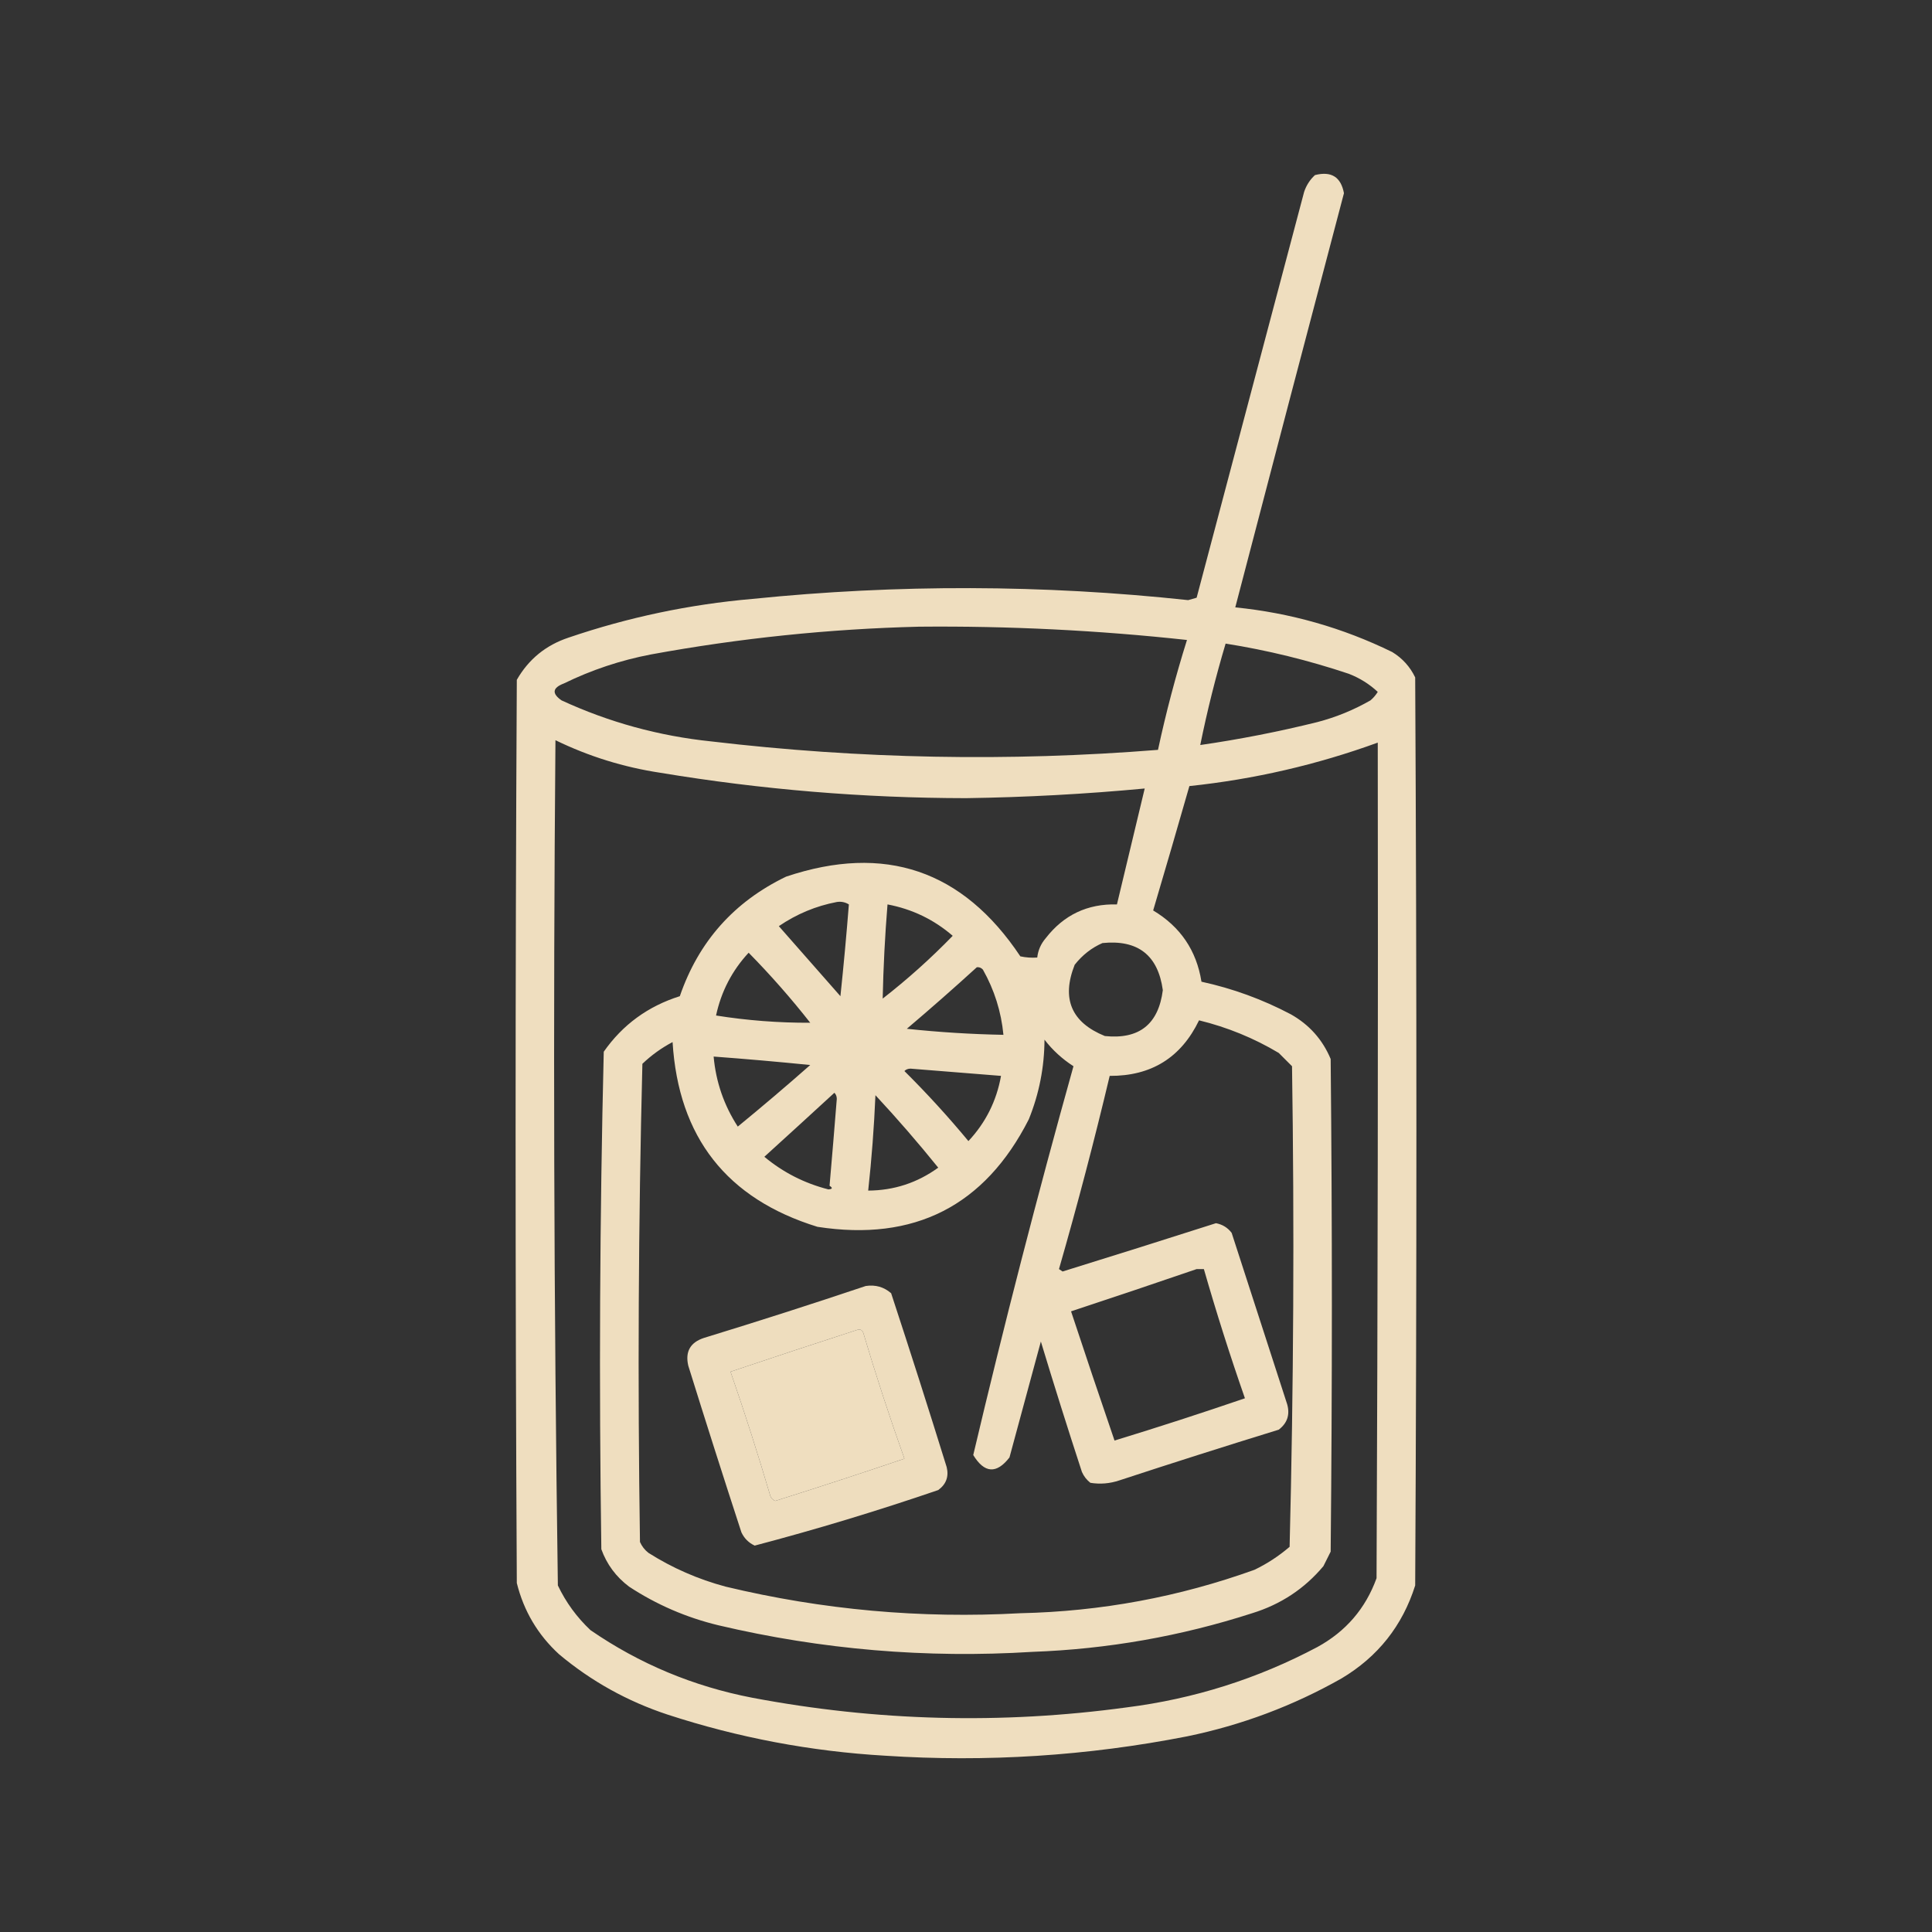 <?xml version="1.0" encoding="UTF-8"?>
<!DOCTYPE svg PUBLIC "-//W3C//DTD SVG 1.1//EN" "http://www.w3.org/Graphics/SVG/1.1/DTD/svg11.dtd">
<svg xmlns="http://www.w3.org/2000/svg" version="1.1" width="800px" height="800px" style="shape-rendering:geometricPrecision; text-rendering:geometricPrecision; image-rendering:optimizeQuality; fill-rule:evenodd; clip-rule:evenodd" xmlns:xlink="http://www.w3.org/1999/xlink">
<rect width="100%" height="100%" fill="#333333" stroke="none"/>
<g><path style="opacity:0.94" fill="#fbe9c8" d="M 544.5,72.5 C 551.253,70.772 555.253,73.272 556.5,80C 541.418,137.162 526.418,194.328 511.5,251.5C 534.298,253.782 555.965,259.949 576.5,270C 580.7,272.567 583.867,276.067 586,280.5C 586.667,405.833 586.667,531.167 586,656.5C 580.737,673.179 570.571,686.013 555.5,695C 535.463,706.347 514.13,714.347 491.5,719C 450.203,727.085 408.536,729.752 366.5,727C 335.756,725.21 305.756,719.543 276.5,710C 259.822,704.499 244.822,696.166 231.5,685C 222.726,676.958 216.892,667.124 214,655.5C 213.333,530.833 213.333,406.167 214,281.5C 218.898,272.957 226.064,267.123 235.5,264C 260.176,255.598 285.509,250.265 311.5,248C 371.688,241.875 431.854,242.041 492,248.5C 493.167,248.167 494.333,247.833 495.5,247.5C 510.332,191.506 525.165,135.506 540,79.5C 540.904,76.767 542.404,74.433 544.5,72.5 Z M 380.5,259.5 C 417.615,259.152 454.615,260.986 491.5,265C 486.799,279.969 482.799,295.136 479.5,310.5C 417.71,315.44 356.043,314.273 294.5,307C 272.855,304.756 252.189,299.09 232.5,290C 228.417,287.14 228.75,284.807 233.5,283C 244.954,277.404 256.954,273.404 269.5,271C 306.348,264.249 343.348,260.416 380.5,259.5 Z M 507.5,266.5 C 524.808,269.243 541.808,273.41 558.5,279C 563.041,280.763 567.041,283.263 570.5,286.5C 569.687,287.814 568.687,288.981 567.5,290C 560.569,293.977 553.236,296.977 545.5,299C 529.449,302.98 513.282,306.146 497,308.5C 499.862,294.387 503.362,280.387 507.5,266.5 Z M 570.5,307.5 C 570.667,422.834 570.5,538.167 570,653.5C 565.453,666.051 557.287,675.551 545.5,682C 520.747,695.139 494.414,703.472 466.5,707C 414.605,714.063 362.939,712.729 311.5,703C 287.103,698.292 264.769,688.959 244.5,675C 238.84,669.674 234.34,663.508 231,656.5C 229.341,539.876 229.008,423.21 230,306.5C 243.781,313.204 258.281,317.704 273.5,320C 315.37,326.948 357.537,330.448 400,330.5C 424.78,330.144 449.446,328.81 474,326.5C 470.184,342.435 466.35,358.435 462.5,374.5C 450.311,374.178 440.478,378.844 433,388.5C 431.007,390.818 429.841,393.484 429.5,396.5C 427.143,396.663 424.81,396.497 422.5,396C 398.691,360.29 366.358,349.29 325.5,363C 303.936,373.396 289.269,389.896 281.5,412.5C 268.309,416.66 257.809,424.327 250,435.5C 248.343,504.109 248.01,572.776 249,641.5C 251.262,647.772 255.095,652.939 260.5,657C 271.87,664.46 284.203,669.794 297.5,673C 340.266,683.074 383.6,686.74 427.5,684C 458.589,682.874 488.922,677.541 518.5,668C 530.348,664.341 540.181,657.841 548,648.5C 549,646.5 550,644.5 551,642.5C 551.667,574.5 551.667,506.5 551,438.5C 547.638,430.469 542.138,424.302 534.5,420C 522.772,413.813 510.438,409.313 497.5,406.5C 495.454,393.586 488.787,383.753 477.5,377C 482.577,359.858 487.577,342.691 492.5,325.5C 519.258,322.682 545.258,316.682 570.5,307.5 Z M 346.5,373.5 C 348.288,373.215 349.955,373.548 351.5,374.5C 350.5,387.165 349.333,399.832 348,412.5C 339.5,402.833 331,393.167 322.5,383.5C 329.876,378.473 337.876,375.14 346.5,373.5 Z M 365.5,413.5 C 365.776,400.476 366.443,387.476 367.5,374.5C 377.689,376.428 386.689,380.761 394.5,387.5C 385.408,396.868 375.741,405.534 365.5,413.5 Z M 456.5,390.5 C 471.175,389.019 479.508,395.519 481.5,410C 479.693,424.139 471.693,430.472 457.5,429C 443.617,423.365 439.451,413.532 445,399.5C 448.183,395.462 452.016,392.462 456.5,390.5 Z M 335.5,423.5 C 322.391,423.553 309.391,422.553 296.5,420.5C 298.639,410.554 303.139,401.887 310,394.5C 319.081,403.742 327.581,413.408 335.5,423.5 Z M 404.5,400.5 C 405.496,400.414 406.329,400.748 407,401.5C 411.749,409.913 414.583,418.913 415.5,428.5C 402.132,428.248 388.798,427.414 375.5,426C 385.36,417.635 395.027,409.135 404.5,400.5 Z M 432.5,430.5 C 435.828,434.825 439.828,438.492 444.5,441.5C 429.553,494.957 415.72,548.624 403,602.5C 407.63,610.084 412.63,610.418 418,603.5C 422.333,587.5 426.667,571.5 431,555.5C 436.465,573.561 442.131,591.561 448,609.5C 448.785,611.286 449.951,612.786 451.5,614C 455.572,614.658 459.572,614.325 463.5,613C 485.439,605.798 507.439,598.798 529.5,592C 533.035,589.293 534.202,585.793 533,581.5C 525.33,557.822 517.663,534.156 510,510.5C 508.355,508.338 506.188,507.005 503.5,506.5C 482.369,513.266 461.203,519.932 440,526.5C 439.5,526.167 439,525.833 438.5,525.5C 446.128,498.986 453.128,472.319 459.5,445.5C 476.723,445.596 489.056,437.929 496.5,422.5C 508.203,425.354 519.203,429.854 529.5,436C 531.333,437.833 533.167,439.667 535,441.5C 535.993,507.915 535.659,574.249 534,640.5C 529.594,644.288 524.761,647.455 519.5,650C 488.191,661.275 455.858,667.275 422.5,668C 381.279,670.283 340.613,666.616 300.5,657C 289.07,653.949 278.403,649.282 268.5,643C 266.951,641.786 265.785,640.286 265,638.5C 264.007,572.418 264.341,506.418 266,440.5C 269.748,436.919 273.915,433.919 278.5,431.5C 280.939,470.918 300.939,496.418 338.5,508C 378.589,514.207 407.755,499.374 426,463.5C 430.283,452.917 432.45,441.917 432.5,430.5 Z M 295.5,437.5 C 308.832,438.491 322.165,439.657 335.5,441C 325.647,449.688 315.647,458.188 305.5,466.5C 299.78,457.675 296.447,448.008 295.5,437.5 Z M 374.5,443.5 C 375.097,442.861 375.93,442.528 377,442.5C 389.509,443.521 402.009,444.521 414.5,445.5C 412.652,455.862 408.152,464.862 401,472.5C 392.616,462.381 383.783,452.714 374.5,443.5 Z M 345.5,452.5 C 346.139,453.097 346.472,453.93 346.5,455C 345.539,467.054 344.539,479.054 343.5,491C 344.888,491.889 344.722,492.389 343,492.5C 333.105,489.97 324.272,485.47 316.5,479C 326.24,470.15 335.907,461.317 345.5,452.5 Z M 362.5,453.5 C 371.488,463.16 380.155,473.16 388.5,483.5C 379.849,489.773 370.182,492.939 359.5,493C 360.933,479.918 361.933,466.751 362.5,453.5 Z M 495.5,525.5 C 496.5,525.5 497.5,525.5 498.5,525.5C 503.665,543.496 509.332,561.329 515.5,579C 497.598,585.134 479.598,590.967 461.5,596.5C 455.399,578.697 449.399,560.863 443.5,543C 460.968,537.233 478.301,531.4 495.5,525.5 Z M 355.5,550.5 C 356.497,550.47 357.164,550.97 357.5,552C 362.71,569.517 368.377,586.85 374.5,604C 356.784,610.016 338.95,615.85 321,621.5C 320.055,621.095 319.388,620.428 319,619.5C 313.894,602.183 308.394,585.016 302.5,568C 320.238,562.031 337.905,556.198 355.5,550.5 Z"/></g>
<g><path style="opacity:0.934" fill="#fbe9c8" d="M 358.5,532.5 C 362.516,531.9 366.016,532.9 369,535.5C 376.868,559.438 384.535,583.438 392,607.5C 392.959,611.421 391.792,614.588 388.5,617C 363.351,625.616 338.018,633.282 312.5,640C 310,638.833 308.167,637 307,634.5C 299.512,611.547 292.179,588.547 285,565.5C 283.655,559.691 285.822,555.857 291.5,554C 314.039,547.097 336.373,539.93 358.5,532.5 Z M 355.5,550.5 C 337.905,556.198 320.238,562.031 302.5,568C 308.394,585.016 313.894,602.183 319,619.5C 319.388,620.428 320.055,621.095 321,621.5C 338.95,615.85 356.784,610.016 374.5,604C 368.377,586.85 362.71,569.517 357.5,552C 357.164,550.97 356.497,550.47 355.5,550.5 Z"/></g>
</svg>
